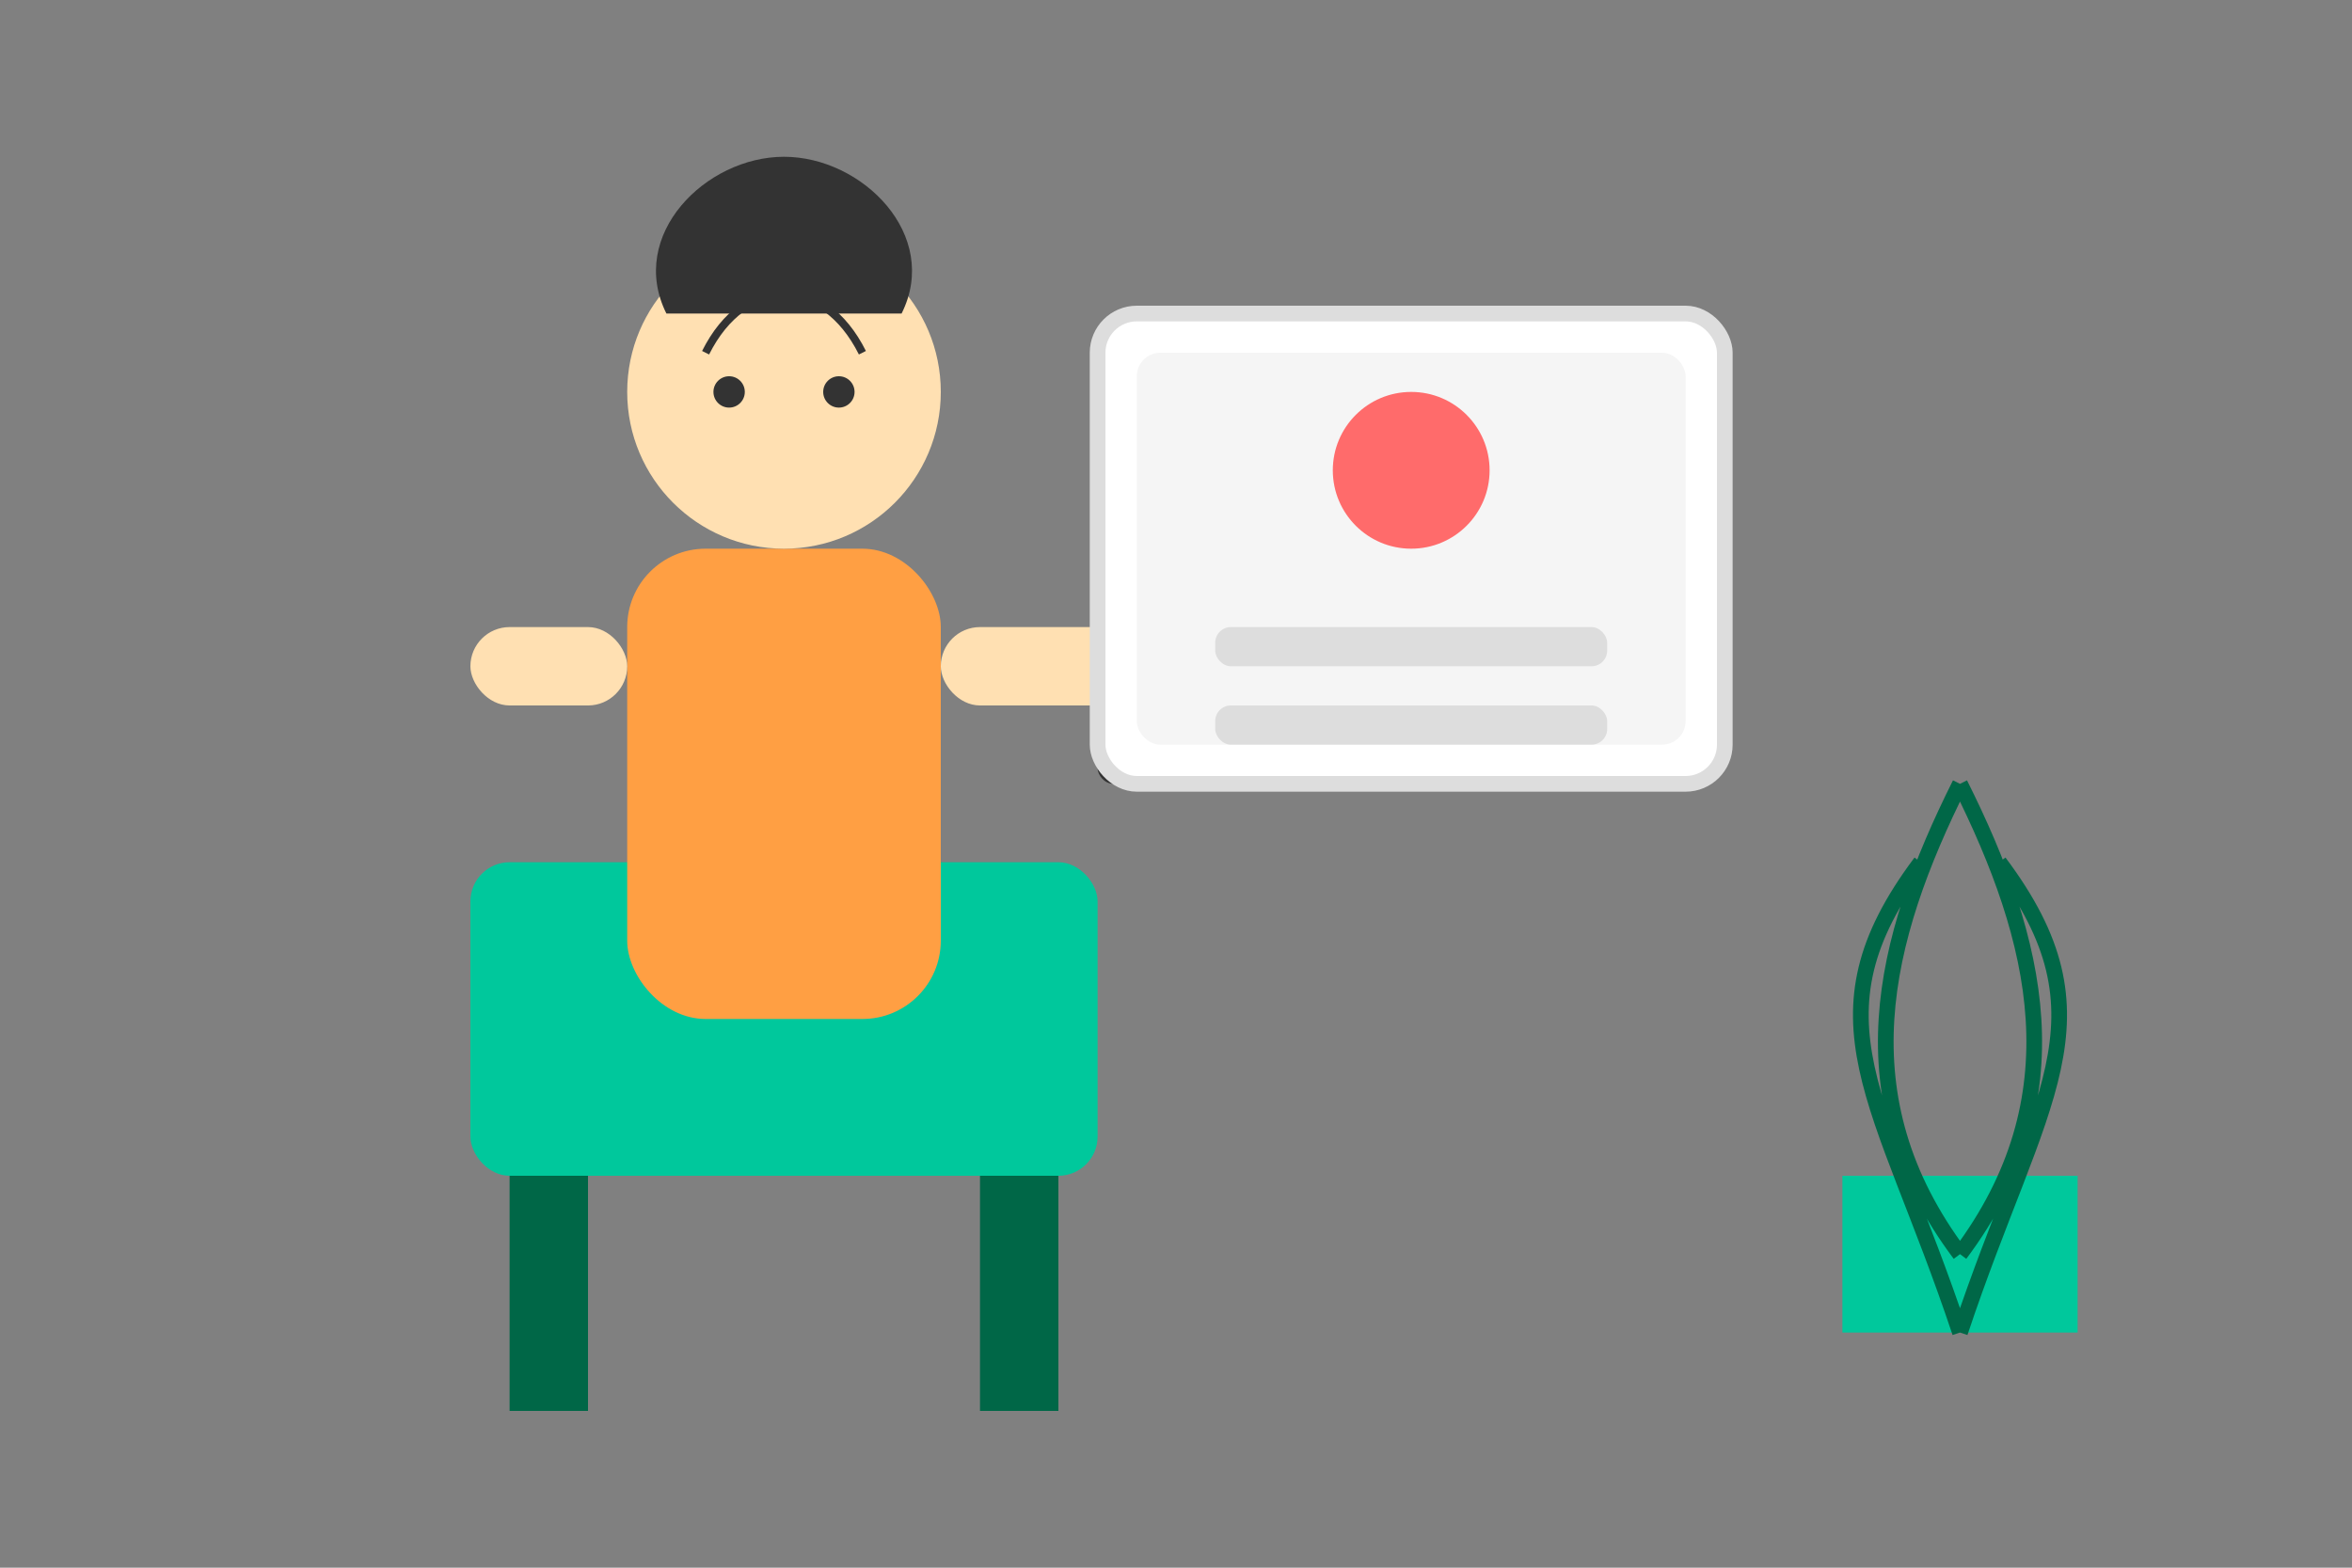 <svg width="300" height="200" viewBox="0 0 300 200" xmlns="http://www.w3.org/2000/svg">
  <rect x="0" y="0" width="300" height="200" fill="#808080" stroke="none"/>
  <!-- Planta -->
  <g transform="translate(250, 170)">
    <rect x="-15" y="-20" width="30" height="20" fill="#00C89C" />
    <path d="M0,0 C-10,-30 -20,-40 -5,-60 M0,0 C10,-30 20,-40 5,-60 M0,-10 C-15,-30 -10,-50 0,-70 M0,-10 C15,-30 10,-50 0,-70" stroke="#006747" stroke-width="2" fill="none" />
  </g>
  
  <!-- Cadeira -->
  <g transform="translate(100, 150)">
    <rect x="-40" y="-40" width="80" height="40" rx="5" fill="#00C89C" />
    <rect x="-35" y="0" width="10" height="30" fill="#006747" />
    <rect x="25" y="0" width="10" height="30" fill="#006747" />
  </g>
  
  <!-- Pessoa -->
  <g transform="translate(100, 100)">
    <!-- Corpo -->
    <rect x="-20" y="-30" width="40" height="60" rx="10" fill="#FF9F43" />
    
    <!-- Cabeça -->
    <circle cx="0" cy="-50" r="20" fill="#FFE0B2" />
    <path d="M-10,-55 C-5,-65 5,-65 10,-55" stroke="#333" stroke-width="1" fill="none" />
    <circle cx="-7" cy="-50" r="2" fill="#333" />
    <circle cx="7" cy="-50" r="2" fill="#333" />
    
    <!-- Cabelo -->
    <path d="M-15,-60 C-20,-70 -10,-80 0,-80 C10,-80 20,-70 15,-60" fill="#333" />
    
    <!-- Braços -->
    <rect x="-40" y="-20" width="20" height="10" rx="5" fill="#FFE0B2" />
    <rect x="20" y="-20" width="30" height="10" rx="5" fill="#FFE0B2" />
    
    <!-- Celular -->
    <rect x="40" y="-25" width="15" height="25" rx="2" fill="#333" />
    <rect x="42" y="-22" width="11" height="19" rx="1" fill="#FFF" />
  </g>
  
  <!-- Tela de computador -->
  <g transform="translate(180, 70)">
    <rect x="-40" y="-30" width="80" height="60" rx="5" fill="#FFF" stroke="#DDD" stroke-width="2" />
    <rect x="-35" y="-25" width="70" height="50" rx="3" fill="#F5F5F5" />
    <circle cx="0" cy="-10" r="10" fill="#FF6B6B" />
    <rect x="-25" y="10" width="50" height="5" rx="2" fill="#DDD" />
    <rect x="-25" y="20" width="50" height="5" rx="2" fill="#DDD" />
  </g>
</svg>